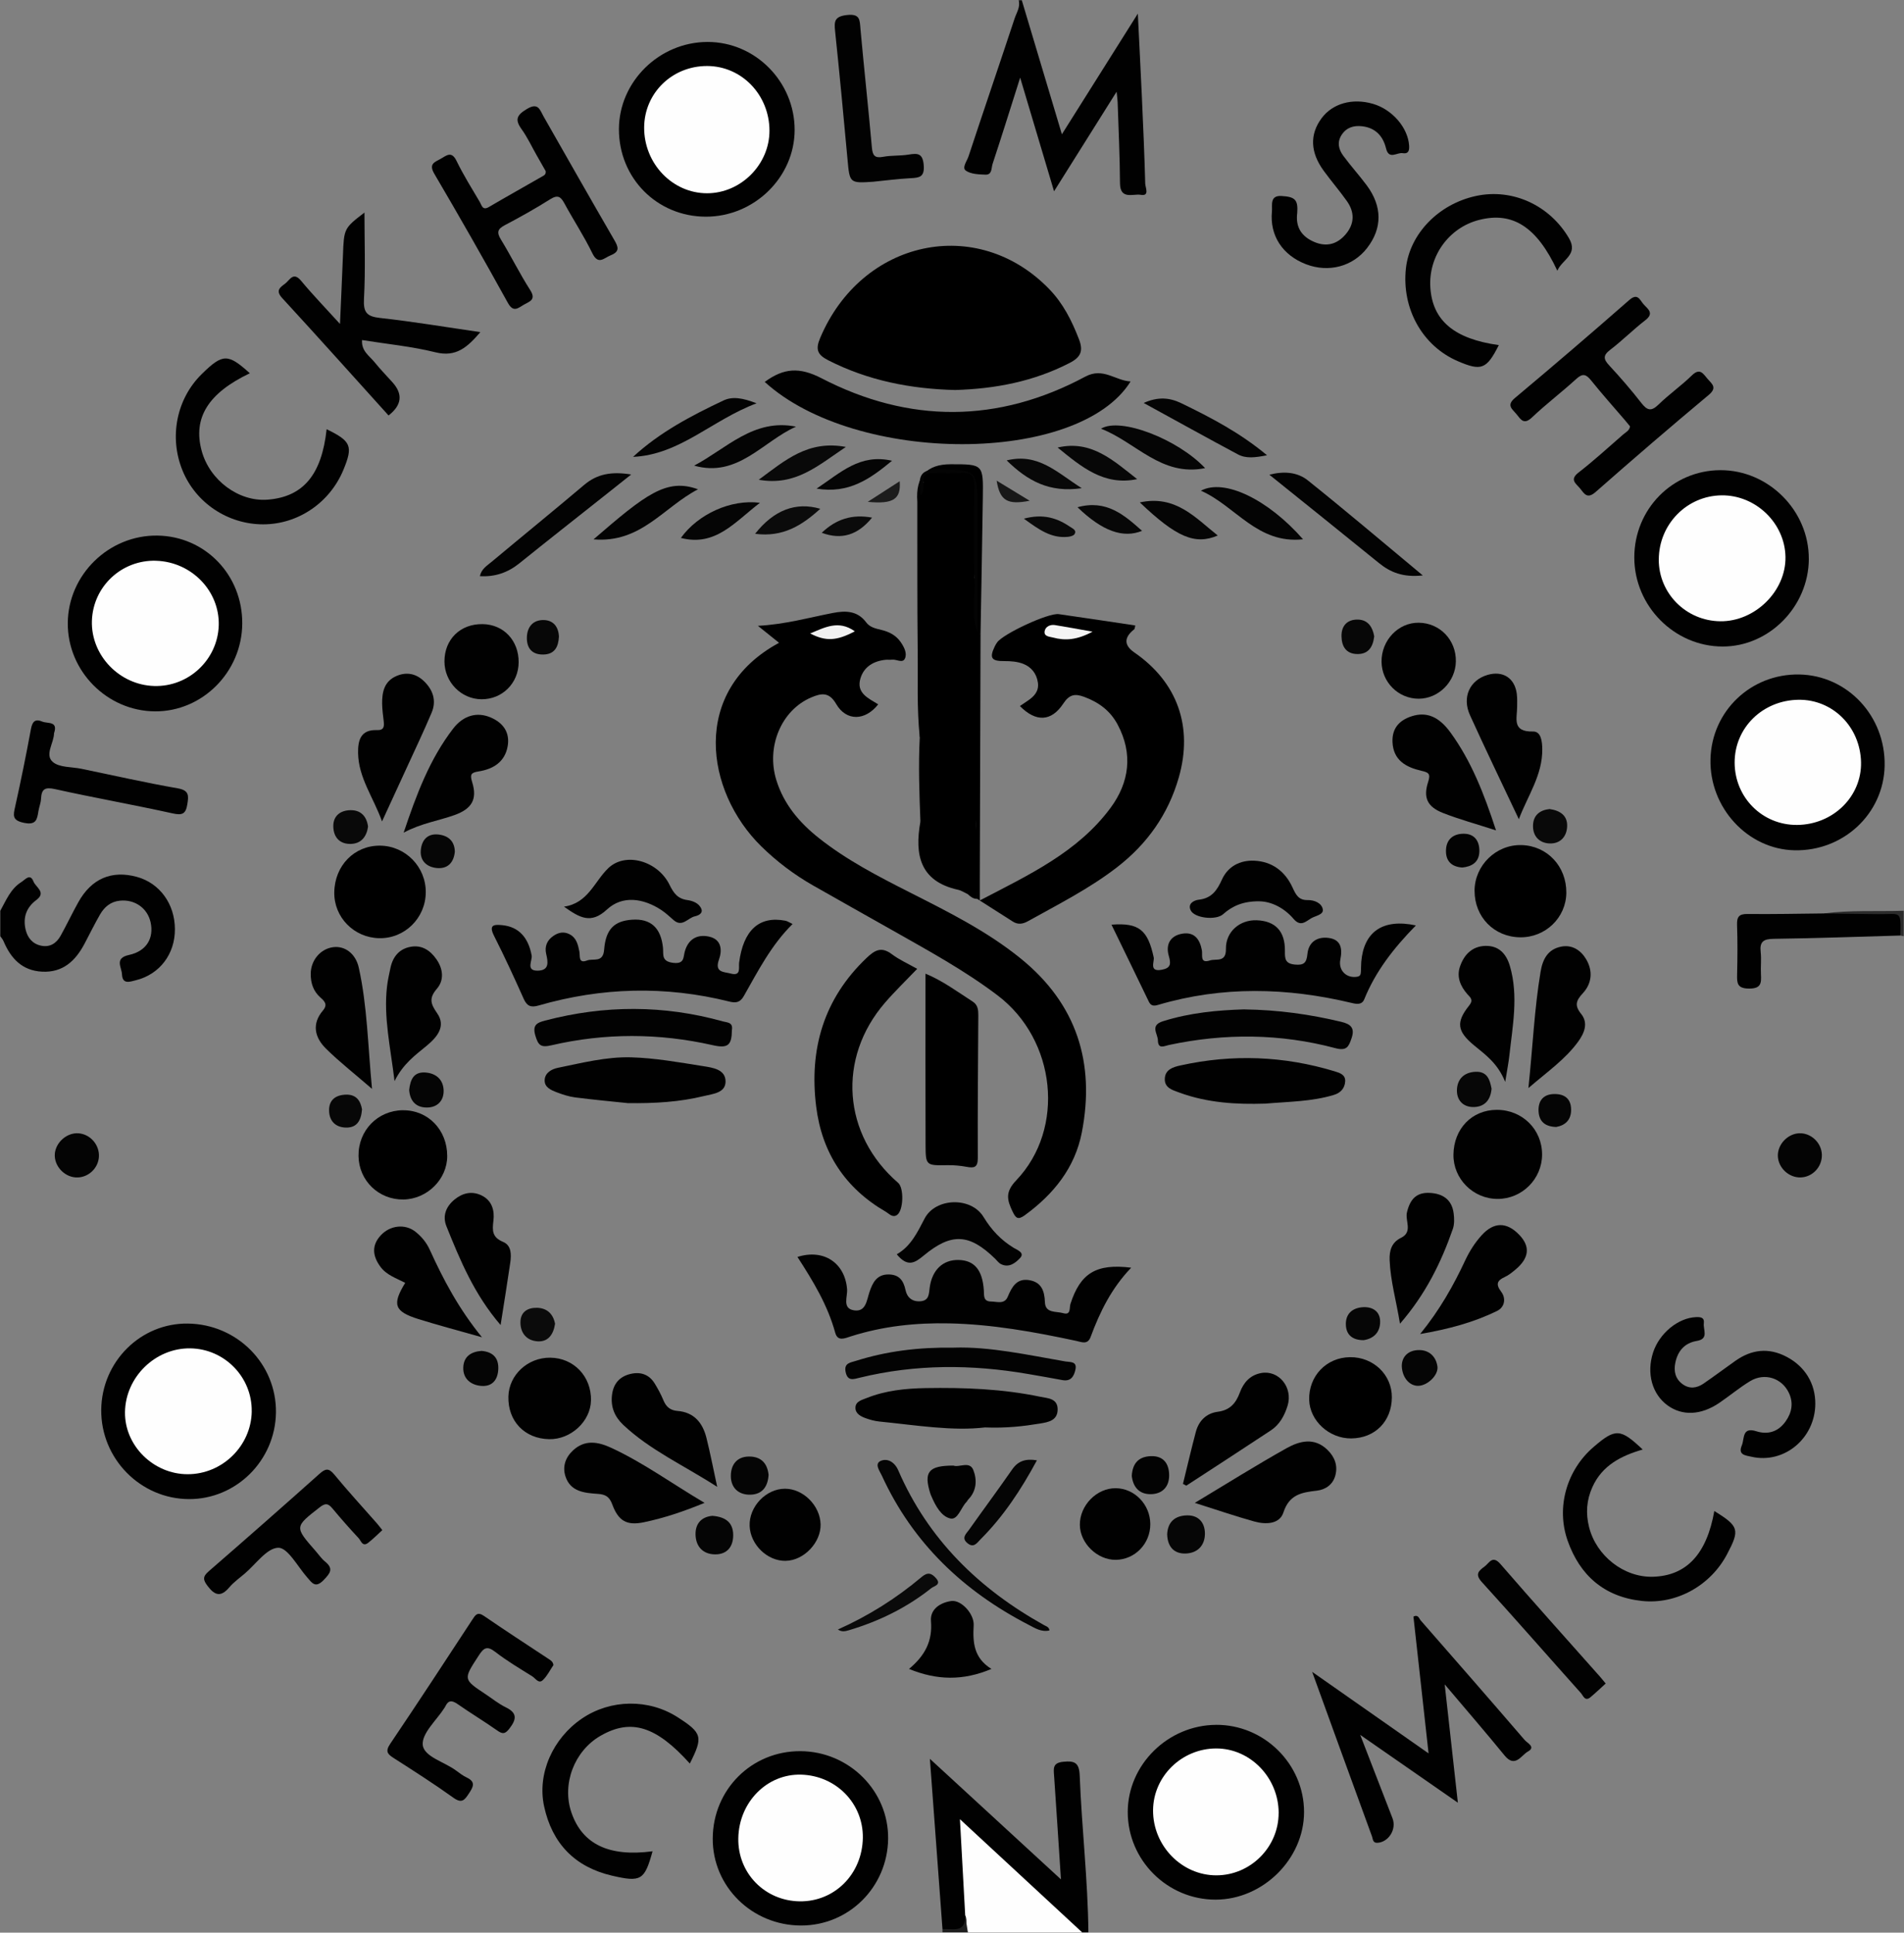 <svg width="600" height="609" viewBox="0 0 600 609" fill="none" xmlns="http://www.w3.org/2000/svg">
<rect x="0" y="0" width="600" height="609" fill="#808080" stroke="none"/>
<g clip-path="url(#clip0_121_389)">
<path d="M322 0.1C326.13 13.9 330.26 27.7 334.63 42.31C342.58 29.68 350.2 17.57 358.56 4.3C359.03 13.96 359.46 22.19 359.83 30.41C360.24 39.56 360.65 48.71 360.89 57.87C360.92 59.08 362.37 61.92 359.46 61.39C357.16 60.97 352.97 63.09 352.94 57.74C352.89 49.25 352.47 40.76 352.2 32.27C352.18 31.51 352.06 30.76 351.87 28.9C345.06 39.75 338.83 49.66 332.16 60.28C328.6 48.33 325.24 37.08 321.48 24.47C318.35 34.33 315.64 43.03 312.78 51.68C312.37 52.91 312.68 55.12 310.56 55.04C308.45 54.96 305.97 54.89 304.37 53.78C303.05 52.86 304.71 50.77 305.2 49.29C309.99 34.78 314.94 20.31 319.74 5.8C320.35 3.97 321.59 2.21 321.02 0.08C321.35 0.08 321.69 0.08 322.02 0.08L322 0.1Z" fill="#010101"/>
<path d="M297 607.901C295.7 590.411 294.41 572.92 293.03 554.23C307.02 567.1 320.17 579.19 334.33 592.22C333.57 580.56 332.89 570.071 332.17 559.581C332.02 557.361 331.64 555.51 335.01 555.17C338.74 554.79 340.09 555.46 340.25 559.62C340.89 576.06 342.82 592.43 342.98 608.91H340.98C333.12 605.19 328 598.15 321.67 592.62C315.7 587.41 309.49 582.38 304.15 576.3C303.8 586.04 305.86 595.471 305.26 605.021C304.08 610.501 300.16 608.101 297 607.901Z" fill="#010101"/>
<path d="M0.1 287C1.93 283.69 3.35 280.06 6.75 277.94C7.94 277.2 9.5 275.06 10.56 277.8C11.25 279.57 14.68 281.2 11.47 283.59C8.32 285.94 7.21 289.04 8.04 292.8C8.62 295.41 10.15 297.37 12.85 297.98C15.66 298.62 17.75 297.29 19.08 294.91C21.02 291.43 22.72 287.82 24.66 284.34C28.8 276.88 35.15 274.15 43.1 276.31C50.31 278.27 55.09 284.82 55.12 292.78C55.15 300.67 50.31 307.04 42.79 308.9C40.95 309.35 38.58 310.32 38.44 307.01C38.35 304.79 35.96 301.93 40.66 300.92C46.21 299.73 48.56 295.58 47.45 290.6C46.45 286.13 42.45 283.35 37.79 283.82C34.85 284.11 32.88 285.81 31.5 288.21C29.77 291.23 28.23 294.37 26.6 297.45C23.76 302.8 19.8 306.52 13.27 306.19C6.98 305.87 3.41 302.03 1.12 296.59C0.88 296.02 0.44 295.53 0.09 295.01C0.09 292.34 0.09 289.68 0.09 287.01L0.1 287Z" fill="#010101"/>
<path d="M304.16 603.56C303.63 593.85 303.09 584.14 302.5 573.26C315.84 585.61 328.42 597.26 340.99 608.9H305C303.87 607.25 305.03 605.25 304.16 603.56Z" fill="#FEFEFE"/>
<path d="M574.68 287.85C583.06 286.74 591.5 287.26 599.91 287V295C599.56 294.93 599.22 294.87 598.87 294.8C597.31 289.98 593.72 289.37 589.18 289.37C584.36 289.37 579.23 290.94 574.69 287.85H574.68Z" fill="#2B2B2B"/>
<path d="M304.16 603.56C304.44 605.34 304.72 607.12 305 608.9H297V607.9C300.14 607.69 304.38 609.31 304.16 603.56Z" fill="#1E1E1E"/>
<path d="M245.51 202.56C243.29 200.78 241.4 199.26 238.84 197.21C247.49 196.75 254.95 194.6 262.55 193.14C266.46 192.39 270.23 192.44 272.93 196.09C274.12 197.7 275.94 198.06 277.72 198.49C280.23 199.09 282.39 200.21 283.88 202.4C284.94 203.97 285.92 205.87 285.16 207.52C284.43 209.11 282.47 207.68 281.07 207.87C280.42 207.96 279.74 207.85 279.08 207.91C275.28 208.3 272.25 210.1 271.15 213.77C269.75 218.42 273.67 220.04 276.74 221.95C272.67 227.16 266.71 227.35 263.51 221.85C261.25 217.96 258.83 218.43 255.67 219.76C246.26 223.73 241.38 235.25 244.64 245.81C246.99 253.43 251.88 259.18 257.99 264.04C266.77 271.02 276.67 276.12 286.6 281.16C298.76 287.33 310.98 293.39 321.66 302.05C339.32 316.36 345.17 334.94 340.91 356.86C338.74 368.01 332.01 376.33 322.94 382.94C320.75 384.53 320.08 383.85 319.07 381.74C317.34 378.12 316.71 375.64 320.23 371.96C335.81 355.63 332.82 327.66 314.4 313.69C303.91 305.73 292.34 299.46 280.92 292.98C272.68 288.31 264.4 283.7 256.18 279C250.23 275.6 244.81 271.51 239.9 266.7C222.27 249.41 217.42 217.73 245.5 202.56H245.51Z" fill="black"/>
<path d="M289.85 232.35C288.88 223.24 289.29 214.08 289.19 204.95C289.02 189.31 289.1 173.67 289.07 158.03C289.71 157.2 289.5 156.13 289.89 155.22C290.43 153.99 289.34 151.49 292.3 152.16C295.1 154.8 294.7 158.31 294.5 161.54C292.82 188.96 293.98 216.4 293.47 243.83C293.33 251.57 296.07 258.88 295.86 266.57C295.81 268.32 296.9 269.7 298.38 270.66C299.9 271.65 301.52 273.24 303.32 272.34C304.97 271.51 304.41 269.38 304.44 267.77C304.82 241.83 302.68 215.92 303.5 189.97C303.6 186.99 302.6 183.43 306.54 181.8C308.65 182.88 307.91 184.88 307.98 186.54C308.13 190.26 307.93 193.99 308.09 197.71C308.24 198.54 308.45 199.34 309 200.02C308.92 225.83 308.84 251.64 308.76 277.45C308.76 279.24 308.76 281.04 308.76 283.75C324.31 275.65 339.64 268.52 349.95 254.59C355.86 246.61 357.14 237.54 352.17 228.28C349.85 223.95 346.26 221.3 341.67 219.6C338.68 218.49 336.96 218.86 335.08 221.7C331.3 227.44 326.43 227.6 321.4 222.49C322.23 221.93 323.03 221.38 323.83 220.84C325.87 219.48 327.45 217.82 327.07 215.12C326.67 212.23 324.96 210.14 322.35 209.15C320.54 208.46 318.44 208.31 316.47 208.32C312.45 208.35 311.72 207.37 313.45 203.74C313.67 203.29 313.92 202.86 314.21 202.45C316.1 199.73 330.38 193.07 333.65 193.53C341.68 194.66 349.69 195.9 357.76 197.1C357.59 197.72 357.61 198.15 357.42 198.3C354.14 200.887 354.16 203.327 357.48 205.62C371.03 214.96 376.04 228.98 371.47 244.98C368.16 256.58 361.52 265.93 352.02 273.28C343.3 280.03 333.47 284.97 323.89 290.31C322.3 291.2 320.76 291.41 319.18 290.41C315.41 288.03 311.66 285.62 307.9 283.22C306.94 274.99 307.83 266.72 307.44 258.47C307.49 265.08 307.43 271.7 307.48 278.31C307.5 280.16 307.24 281.63 305 281.78C303.97 281.3 302.99 280.62 301.9 280.38C289.85 277.71 288.19 269.32 290.03 258.98C290.63 258.08 290.48 257.07 290.49 256.08C290.49 234.5 290.49 212.92 290.49 191.34C290.49 190.8 290.93 190.01 289.82 189.8C290.6 190.28 290.47 191 290.47 191.67C290.47 204.62 290.48 217.57 290.47 230.51C290.47 231.2 290.32 231.81 289.84 232.33L289.85 232.35Z" fill="black"/>
<path d="M300.96 122.9C286.98 122.55 273.57 119.94 260.98 113.52C257.6 111.79 256.92 110.13 258.44 106.54C271.53 75.46 307.95 67.63 330.66 91.12C335.04 95.65 337.75 101.06 340 106.87C341.43 110.56 340.63 112.54 337.07 114.37C325.71 120.23 313.59 122.53 300.96 122.9Z" fill="black"/>
<path d="M249.77 291.16C242.99 297.86 238.87 306.01 234.38 313.9C233.23 315.92 231.86 316.12 229.83 315.61C209.67 310.58 189.6 311.1 169.66 316.87C167.29 317.55 166.06 317.04 165.03 314.74C162.05 308.06 158.99 301.42 155.69 294.9C153.91 291.38 155.69 291.28 158.32 291.54C163.52 292.06 166.51 295.49 167.54 301.1C167.82 302.65 165.57 305.94 169.45 305.87C173.11 305.8 172.74 303.26 172.12 300.62C171.58 298.34 172.31 296.36 174.33 294.96C175.96 293.82 177.65 293.46 179.48 294.4C181.67 295.53 182.13 297.66 182.57 299.81C182.86 301.19 182.15 303.77 185.01 302.66C186.93 301.92 190.05 303.54 190.38 299.25C190.89 292.69 193.68 290.19 199.2 289.81C205.03 289.41 208.28 292.34 208.92 298.63C209.14 300.78 208.34 302.94 212.1 303.4C215.78 303.84 215.26 301.67 215.82 299.75C216.94 295.88 219.77 294.32 223.47 295.15C227.39 296.02 227.62 299.42 226.57 302.36C225.07 306.54 228.17 306.21 230.31 306.79C233.62 307.67 232.72 304.89 232.91 303.39C234.23 293.12 239.23 288.52 247.52 290.14C248.13 290.26 248.69 290.67 249.75 291.16H249.77Z" fill="#010101"/>
<path d="M446.18 291.62C439.11 298.84 433.45 306.15 429.92 314.88C429.19 316.69 427.54 316.42 426.05 316.07C405.6 311.17 385.2 310.66 364.87 316.68C363.59 317.06 362.67 316.99 362.02 315.63C358.15 307.59 354.24 299.58 350.26 291.38C358.97 290.7 361.72 293.09 363.57 301.73C363.83 302.96 361.98 306.36 366.07 305.59C369.05 305.03 369.02 303.68 368.29 301.12C367.28 297.52 368.87 294.76 372.74 294.19C376.47 293.65 378.1 296.07 378.74 299.41C379.03 300.92 378.02 303.73 381.29 302.65C383.21 302.02 386.4 303.43 386.32 299.03C386.23 293.55 390.75 289.8 396.01 289.99C401.88 290.21 404.98 293.41 404.91 299.64C404.88 302.08 404.94 303.65 408.04 303.95C410.91 304.23 411.73 303.39 412 300.62C412.38 296.84 415.09 295.08 418.69 295.56C422.63 296.08 423.06 298.96 422.38 302.34C421.69 305.79 424.29 308.34 427.65 307.79C428.84 307.6 428.8 306.84 428.86 306.05C428.93 305.05 428.89 304.05 428.97 303.06C429.77 293.68 435.7 289.36 446.19 291.62H446.18Z" fill="#010101"/>
<path d="M251.3 396.08C259.63 393.44 266.28 398.01 266.94 406.25C267.13 408.58 265.29 412.33 269.14 412.91C272.91 413.48 273.11 409.73 274 407.12C275 404.16 276.32 401.53 280.1 401.6C283.35 401.66 284.72 403.51 285.35 406.51C285.84 408.86 287.48 410.25 290.05 410.05C292.85 409.83 292.7 407.7 292.98 405.67C293.76 400.08 297.22 396.91 302.13 397.04C307.06 397.17 309.6 400.19 310.03 406.57C310.14 408.23 309.78 410.1 312.31 410.13C314.21 410.15 316.53 411.11 317.57 408.62C318.87 405.51 320.4 402.73 324.36 403.4C328.15 404.04 329.16 406.73 329.28 410.35C329.4 413.92 332.89 413.16 335.06 413.8C337.55 414.53 336.94 412.09 337.32 410.91C340.43 401.24 345.4 398.09 356.47 399.47C350.28 405.91 346.6 413.39 343.69 421.28C342.73 423.87 340.83 422.89 339.13 422.53C325.95 419.71 312.7 417.31 299.17 417.02C288.63 416.79 278.25 417.89 268.16 421.1C266.26 421.7 263.98 422.84 263.2 419.97C260.81 411.23 256.18 403.62 251.29 396.07L251.3 396.08Z" fill="#010101"/>
<path d="M413.5 526.83C426.23 535.74 437.76 543.82 450.18 552.52C448.52 537.53 446.96 523.45 445.41 509.41C446.93 508.65 447.19 510.05 447.72 510.65C458.69 523.18 469.63 535.72 480.49 548.34C481.27 549.25 484.06 550.51 481.48 551.94C479.38 553.1 477.45 557.25 474.12 553.17C468.27 545.99 462.21 538.99 455.26 530.77C456.71 543.83 458 555.44 459.41 568.06C449.07 560.88 439.43 554.19 428.64 546.69C432.42 556.44 435.63 564.71 438.82 572.98C440.15 576.42 437.61 580.47 434.09 580.7C432.57 580.8 432.65 579.5 432.38 578.76C426.22 561.95 420.13 545.11 413.5 526.84V526.83Z" fill="#010101"/>
<path d="M240.99 120.35C246.97 115.96 251.92 115.6 258.87 119.19C286.42 133.45 314.48 133.44 342.01 118.68C347.63 115.67 351.43 119.94 356.28 120.2C339.95 146.5 269.76 146.56 241 120.36L240.99 120.35Z" fill="#010101"/>
<path d="M593.9 241.29C593.62 256.38 580.92 268.28 565.47 267.94C550.7 267.61 538.62 254.48 539.02 239.17C539.41 224.07 551.75 212.3 566.94 212.54C582.15 212.79 594.19 225.62 593.9 241.29Z" fill="#010101"/>
<path d="M570.01 176.14C569.93 191.14 557.53 203.74 542.86 203.73C527.64 203.73 515 190.97 515.01 175.64C515.02 160.42 527.04 148.23 542.09 148.16C557.3 148.09 570.08 160.91 570 176.14H570.01Z" fill="#010101"/>
<path d="M383.21 543.52C398.37 543.44 410.94 555.89 410.94 571C410.94 585.77 398 598.59 383.08 598.61C367.88 598.63 355.4 586.2 355.38 571.04C355.37 556.12 368.02 543.61 383.21 543.53V543.52Z" fill="#010101"/>
<path d="M224.6 579.33C224.68 563.88 236.9 551.73 252.26 551.82C267.61 551.91 280.08 564.4 279.87 579.48C279.66 594.68 267.48 606.78 252.42 606.76C236.96 606.73 224.52 594.47 224.6 579.33Z" fill="#010101"/>
<path d="M31.9 444.25C32.05 429.08 44.32 416.87 59.22 417.08C74.78 417.29 87.17 429.84 86.96 445.15C86.74 460.23 74.44 472.45 59.54 472.39C44.23 472.33 31.76 459.63 31.9 444.25Z" fill="#010101"/>
<path d="M222.43 68.28C207.04 68.26 194.99 56.11 195.04 40.65C195.09 25.71 207.76 13.25 222.95 13.22C238.01 13.19 250.44 25.76 250.41 40.98C250.38 55.87 237.65 68.3 222.44 68.28H222.43Z" fill="#010101"/>
<path d="M76.34 196.52C76.24 211.75 63.77 224.28 48.8 224.16C33.7 224.04 21.26 211.44 21.36 196.34C21.46 181.1 34.32 168.55 49.62 168.77C64.68 168.99 76.44 181.2 76.34 196.51V196.52Z" fill="#010101"/>
<path d="M289.02 305.31C285.5 308.99 282.04 312.32 278.91 315.94C263.73 333.47 265.52 357.63 283.03 372.74C284.91 374.36 284.72 381.49 282.67 382.86C281.25 383.82 280.18 382.45 279.15 381.85C266.33 374.44 258.99 363.24 257.19 348.65C254.96 330.62 259.55 314.77 273.04 301.9C275.73 299.33 277.77 298.22 281.07 300.7C283.43 302.48 286.21 303.7 289.03 305.3L289.02 305.31Z" fill="black"/>
<path d="M513.67 134.35C513.14 133.71 512.62 133.06 512.08 132.43C508.51 128.26 504.84 124.16 501.4 119.88C499.81 117.9 498.73 117.57 496.71 119.42C492.17 123.58 487.23 127.3 482.77 131.54C480.17 134.01 479.22 132.14 477.86 130.48C476.56 128.89 474.6 127.76 477.39 125.42C489.51 115.27 501.53 104.97 513.42 94.55C516.07 92.23 516.72 94.47 517.87 95.81C519.16 97.32 521.46 98.62 518.48 100.91C514.66 103.86 511.24 107.31 507.41 110.24C505.05 112.04 505.31 113.23 507.15 115.2C510.66 118.98 514.04 122.89 517.21 126.96C519.03 129.3 520.3 129.77 522.63 127.5C525.96 124.25 529.82 121.55 533.15 118.3C535.73 115.78 536.73 117.81 538.13 119.42C539.52 121.02 541.22 122.15 538.46 124.45C526.45 134.48 514.58 144.68 502.84 155.02C500.2 157.35 499.28 155.64 497.95 153.96C496.71 152.39 494.45 151.21 497.46 148.89C502.32 145.12 506.87 140.94 511.52 136.9C512.34 136.18 513.5 135.7 513.66 134.35H513.67Z" fill="#010101"/>
<path d="M171.94 53.89C171.08 52.37 170.09 50.65 169.11 48.92C167.55 46.18 166.21 43.28 164.38 40.73C162.2 37.7 162.8 36.3 166.01 34.36C169.65 32.16 170.1 34.61 171.3 36.71C178.7 49.69 186.07 62.69 193.57 75.62C194.86 77.84 195.38 79.27 192.44 80.45C190.26 81.33 188.52 83.64 186.63 79.74C184.03 74.37 180.71 69.36 177.87 64.11C176.7 61.94 175.74 61.29 173.37 62.79C168.75 65.72 163.95 68.39 159.11 70.94C156.82 72.15 156.45 73.18 157.85 75.47C161.06 80.7 163.77 86.25 167.08 91.41C169.08 94.53 166.8 95 165.01 96.06C163.19 97.14 161.75 98.54 160.03 95.42C152.49 81.76 144.76 68.2 136.85 54.74C135.03 51.64 136.95 51.11 138.84 50.06C140.68 49.04 142.27 47.44 143.86 50.69C146.04 55.16 148.68 59.4 151.22 63.69C151.79 64.65 152.03 66.43 154.05 65.24C159.63 61.96 165.29 58.81 170.9 55.58C171.44 55.27 172.12 54.99 171.95 53.88L171.94 53.89Z" fill="#010101"/>
<path d="M151.37 104.66C147.32 109.36 143.81 112.64 137.25 111.02C129.71 109.15 121.9 108.41 114.09 107.16C113.85 110.64 116.4 112.12 118 114.1C119.78 116.3 121.75 118.34 123.65 120.44C127.037 124.18 126.633 127.674 122.44 130.92C111.3 118.59 100.21 106.18 88.94 93.941C86.72 91.531 88.27 90.57 89.85 89.38C91.33 88.26 92.4 85.481 94.9 88.501C98.5 92.841 102.43 96.9 107.14 102.08C107.48 94.21 107.81 87.38 108.07 80.54C108.39 71.99 108.38 71.951 114.85 66.981C114.85 75.751 115.2 84.951 114.7 94.1C114.46 98.46 115.56 99.74 119.82 100.2C130.17 101.34 140.45 103.07 151.38 104.66H151.37Z" fill="#010101"/>
<path d="M291.65 306.82C297.05 309.04 301.69 312.51 306.54 315.63C308.19 316.69 308.3 318.31 308.29 320.02C308.21 334.99 308.06 349.96 308.13 364.93C308.14 367.96 306.93 368.12 304.56 367.68C302.61 367.32 300.6 367.14 298.61 367.17C291.79 367.28 291.69 367.32 291.67 360.62C291.61 342.83 291.65 325.04 291.65 306.82Z" fill="black"/>
<path d="M174.41 524.68C173.35 526.23 172.45 528.12 171.04 529.45C169.73 530.68 168.72 528.85 167.72 528.23C163.77 525.77 159.74 523.38 156.07 520.54C153.42 518.49 152.4 519.31 150.82 521.75C145.98 529.21 145.87 529.14 153.09 533.92C155.17 535.3 157.14 536.91 159.36 537.99C163.08 539.79 162.78 541.78 160.54 544.69C159.17 546.47 158.37 546.5 156.66 545.29C152.58 542.42 148.3 539.84 144.21 536.99C142.48 535.78 141.29 535.67 140.33 537.72C140.26 537.87 140.17 538.01 140.08 538.15C137.59 542.07 132.87 546.2 133.22 549.85C133.58 553.59 140.09 555.2 143.75 557.95C144.81 558.75 145.9 559.56 147.09 560.13C150.04 561.53 149.08 563.15 147.75 565.18C146.42 567.21 145.54 568.41 142.89 566.51C136.82 562.15 130.5 558.12 124.2 554.08C122.25 552.83 121.27 552.02 122.94 549.54C131.69 536.59 140.24 523.5 148.81 510.43C149.8 508.92 150.44 507.78 152.53 509.22C159.24 513.83 166.08 518.27 172.88 522.76C173.58 523.22 174.27 523.63 174.4 524.7L174.41 524.68Z" fill="#010101"/>
<path d="M572.05 442.4C571.98 453.28 562.21 461.39 551.96 459.05C550.08 458.62 547.59 458.52 548.9 455.45C549.77 453.4 548.89 449.56 553.45 451.01C557.14 452.19 560.39 451.15 562.69 447.91C564.64 445.15 565.23 442.13 563.74 438.95C561.54 434.25 556.09 432.46 551.53 435.21C548.12 437.27 545.05 439.87 541.75 442.1C535.99 446 530.1 446.22 525.48 442.85C520.61 439.3 518.81 432.73 520.93 426.2C522.89 420.15 528.78 415.32 534.38 415.05C535.92 414.98 537.16 415.12 536.92 417.02C536.67 419.01 538.58 421.9 534.75 422.54C530.8 423.2 528.67 425.76 527.92 429.52C527.4 432.13 527.95 434.53 530.25 436.19C532.43 437.76 534.71 437.43 536.77 436.03C540.2 433.69 543.51 431.18 546.91 428.79C551.97 425.23 557.32 424.6 562.89 427.49C568.81 430.56 572.09 435.98 572.05 442.4Z" fill="#010101"/>
<path d="M408.78 67.2C408.24 71.61 410.18 74.56 414.17 76.25C418.03 77.89 421.37 76.96 424.03 73.86C426.89 70.52 426.93 66.87 424.42 63.34C422.11 60.09 419.5 57.06 417.15 53.84C412.89 48.01 412.69 42.37 416.45 37.28C419.9 32.6 426.17 30.83 432.65 32.72C438.79 34.51 443.68 40.27 444.05 45.87C444.16 47.58 443.76 48.55 442.01 48.26C440.23 47.96 437.67 50.48 436.77 46.74C435.82 42.85 433.42 40.28 429.27 39.79C426.63 39.48 424.32 40.13 422.77 42.52C421.28 44.82 421.84 47.08 423.27 49.04C425.62 52.25 428.32 55.21 430.7 58.41C435.63 65.06 435.62 71.92 430.82 78.14C426.31 83.99 418.69 86.01 411.54 83.26C404.17 80.42 400.08 74.26 400.82 66.61C401 64.74 400.06 61.57 403.76 61.76C408.23 61.99 409.08 63.02 408.79 67.2H408.78Z" fill="#010101"/>
<path d="M78.73 117.62C65.6 123.88 60.74 131.7 63.55 142.06C66.07 151.36 75.25 158.16 84.33 157.45C95.54 156.58 101.37 149.63 102.93 135.25C110.68 139.03 111.31 140.57 108.21 148.07C103.92 158.43 93.92 165.22 82.94 165.23C71.81 165.23 61.7 158.49 57.52 148.28C53.21 137.74 55.62 125.67 63.6 117.85C70.19 111.39 71.81 111.36 78.73 117.62Z" fill="#010101"/>
<path d="M205.64 583.37C203.11 592.47 202.07 593.2 192.81 591.04C181.13 588.31 173.98 580.88 171.46 569.21C169.23 558.91 174.2 547.76 183.42 541.52C192.43 535.42 204.44 535.27 213.56 541.14C221.3 546.12 221.62 547.33 217.38 555.72C206.76 543.9 198.84 541.45 189.24 546.98C180.97 551.74 177 562.18 180.06 571.13C183.48 581.16 191.91 585.19 205.64 583.37Z" fill="#010101"/>
<path d="M490.76 85.32C484.29 71.44 476.64 66.59 466.04 69.32C456.55 71.77 450.11 80.72 450.74 90.58C451.4 101.02 458.26 106.8 472.32 108.75C468.45 116.38 466.83 117.01 459.39 113.81C448.24 109.02 441.66 97.24 443.04 84.57C444.23 73.69 453.33 64.29 465.13 61.75C476.68 59.27 488.34 64.71 494.41 75.04C497.5 80.3 492.23 81.75 490.76 85.31V85.32Z" fill="#010101"/>
<path d="M540.22 476.13C548.02 480.99 548.33 482.02 544.22 489.8C539.03 499.65 528.25 505.67 517.36 504.48C505.56 503.19 497.85 496.45 494 485.48C490.3 474.93 493.74 463.23 502.14 456C509.06 450.04 510.62 450.09 517.65 456.77C510.8 458.75 504.88 461.81 501.82 468.57C499.96 472.68 499.66 476.85 500.76 481.23C503.04 490.29 511.75 497.12 520.87 496.86C531.46 496.56 537.83 489.74 540.23 476.13H540.22Z" fill="#010101"/>
<path d="M120.48 482.17C118.9 483.6 117.54 485 116 486.18C114.23 487.54 113.76 485.5 113.01 484.7C110.18 481.66 107.43 478.54 104.77 475.35C103.48 473.8 102.6 473.53 100.79 474.94C92.81 481.17 92.75 481.09 99.44 488.73C100.43 489.85 101.28 491.14 102.43 492.07C105.18 494.31 104.09 495.72 102.02 497.87C99.36 500.64 98.31 498.78 96.73 496.98C93.78 493.61 90.66 487.67 87.7 487.72C84.1 487.79 80.6 492.93 77.07 495.91C75.42 497.3 73.63 498.59 72.24 500.22C69.67 503.22 67.81 502.91 65.46 499.82C63.9 497.78 63.86 496.79 65.82 495.1C77.5 484.97 89.1 474.76 100.63 464.47C102.5 462.8 103.54 462.47 105.32 464.63C109.65 469.89 114.27 474.9 118.76 480.02C119.29 480.63 119.77 481.28 120.47 482.16L120.48 482.17Z" fill="#010101"/>
<path d="M134.17 281.23C134.09 289.35 127.49 295.82 119.46 295.64C111.5 295.46 105.22 289.03 105.34 281.17C105.47 272.74 111.68 266.41 119.76 266.48C127.78 266.55 134.25 273.17 134.17 281.23Z" fill="black"/>
<path d="M464.67 280.69C464.7 272.69 471.46 266.1 479.44 266.3C487.56 266.5 493.66 272.99 493.59 281.33C493.52 289.16 487.03 295.44 479.07 295.36C470.84 295.28 464.65 288.97 464.68 280.69H464.67Z" fill="black"/>
<path d="M310.44 449.8C300.15 451.03 288.66 449.1 277.14 447.95C275.68 447.8 274.21 447.41 272.83 446.91C271.24 446.34 269.53 445.46 269.57 443.57C269.61 441.6 271.56 441.17 273.09 440.55C279.05 438.16 285.36 437.52 291.66 437.41C303.8 437.2 315.92 437.65 327.86 440.15C330.15 440.63 333.28 440.61 333.29 444.11C333.29 447.69 330.27 448.16 327.68 448.59C322.43 449.45 317.14 450.06 310.44 449.81V449.8Z" fill="#010101"/>
<path d="M398.6 347.77C389.8 348.06 380.56 347.57 371.67 344.3C369.49 343.5 366.92 342.83 367.06 339.88C367.19 337 369.73 336.23 371.98 335.74C388.36 332.11 404.59 332.73 420.65 337.61C422.26 338.1 424.04 338.69 423.9 340.78C423.76 342.93 422.5 344.37 420.32 345.03C413.41 347.13 406.24 347.13 398.6 347.78V347.77Z" fill="#010101"/>
<path d="M197.72 347.6C192.78 347.08 186.99 346.55 181.23 345.81C179.29 345.56 177.36 344.93 175.52 344.23C173.68 343.53 171.5 342.65 171.64 340.28C171.77 338.01 173.86 336.89 175.79 336.49C183.42 334.93 191.1 332.97 198.87 333.18C206.46 333.39 214.05 334.77 221.58 335.96C224.55 336.43 228.68 336.95 228.64 340.84C228.6 344.42 224.66 344.69 221.79 345.39C214.16 347.25 206.39 347.73 197.72 347.61V347.6Z" fill="#010101"/>
<path d="M471.67 349.73C479.71 349.71 485.98 355.91 485.95 363.85C485.92 371.53 479.63 377.8 471.95 377.8C464.23 377.8 457.92 371.47 458.02 363.83C458.13 355.66 463.85 349.75 471.66 349.73H471.67Z" fill="#010101"/>
<path d="M126.98 349.86C134.9 349.79 140.94 356.05 140.93 364.3C140.93 371.6 134.62 377.85 127.16 377.98C119.37 378.11 113.09 372.05 112.98 364.29C112.86 356.25 119 349.92 126.98 349.85V349.86Z" fill="black"/>
<path d="M17.03 231.01C17.03 234.09 14.02 237.79 16.61 240.08C18.67 241.9 22.58 241.62 25.67 242.26C35.77 244.35 45.83 246.64 55.98 248.41C59.63 249.05 59.47 250.7 59.03 253.45C58.55 256.43 57.51 257 54.44 256.32C42.11 253.59 29.65 251.4 17.32 248.66C14.11 247.95 13.08 248.68 12.93 251.72C12.86 253.03 12.32 254.31 12.11 255.62C11.69 258.23 11.41 260.08 7.56 259.29C3.76 258.51 4.16 256.94 4.78 254.17C6.59 246.06 8.24 237.91 9.75 229.73C10.19 227.35 11.1 226.43 13.34 227.39C14.99 228.09 18.34 227.13 17.05 230.99L17.03 231.01Z" fill="#010101"/>
<path d="M471.43 261.67C465.04 259.6 459.78 258.17 454.74 256.19C449.78 254.24 448.42 251.38 450.06 246.34C450.92 243.7 450.06 243.39 447.87 242.88C443.07 241.77 439.05 239.57 438.81 233.83C438.63 229.58 440.88 227 444.81 225.72C449.51 224.18 453.45 225.8 457.1 230.84C463.61 239.81 467.61 249.94 471.44 261.68L471.43 261.67Z" fill="#010101"/>
<path d="M376.5 473.59C386.67 467.49 395.91 461.68 405.42 456.36C409.52 454.07 414.17 452.84 418.31 456.87C420.63 459.13 421.65 461.87 420.78 465.01C419.99 467.88 417.65 469.43 414.92 469.74C410.19 470.28 406.27 470.94 404.44 476.6C403.22 480.35 398.82 480.43 395.31 479.46C389.29 477.79 383.37 475.75 376.51 473.58L376.5 473.59Z" fill="#010101"/>
<path d="M222.03 473.57C215.36 476.33 209.24 478.36 202.93 479.68C197.55 480.81 194.88 479.33 192.94 474.06C192.04 471.62 190.79 470.9 188.33 470.74C184.2 470.46 179.74 470.08 178.18 465.2C177.21 462.15 178.16 459.3 180.56 457.06C184.35 453.53 188.52 454.34 192.61 456.23C202.71 460.9 211.69 467.47 222.03 473.58V473.57Z" fill="#010101"/>
<path d="M120.4 258.87C117.65 251.22 112.97 245.11 112.84 237.3C112.77 233.21 113.7 229.88 118.77 230.07C121.04 230.16 121.11 228.9 120.91 227.21C120.69 225.4 120.45 223.58 120.42 221.75C120.38 218.1 121.07 214.72 124.87 213.05C128.09 211.63 131.11 212.25 133.6 214.65C136.48 217.41 137.61 220.85 136 224.62C133.48 230.57 130.7 236.41 128.01 242.28C125.6 247.54 123.17 252.8 120.38 258.86L120.4 258.87Z" fill="#010101"/>
<path d="M127.2 262.39C131.26 250.26 135.43 239.18 142.78 229.62C146.01 225.42 150.34 224.23 154.68 226.11C158.63 227.82 160.75 230.87 159.97 235.2C159.09 240.11 155.42 242.36 150.86 243.08C148.39 243.47 148.04 244.03 148.81 246.52C150.45 251.86 148.71 254.87 143.23 256.84C138.16 258.66 132.75 259.41 127.21 262.38L127.2 262.39Z" fill="#010101"/>
<path d="M478.62 258.13C473.35 246.96 468.16 236.23 463.24 225.39C460.65 219.7 463.15 214.34 468.74 212.68C473.6 211.24 477.38 213.67 477.99 218.71C478.15 220.02 478.09 221.36 478.09 222.69C478.09 226.31 476.36 230.67 483.06 230.51C485.67 230.44 485.98 233.65 486.01 236.08C486.1 244.24 481.44 250.71 478.63 258.13H478.62Z" fill="#010101"/>
<path d="M117.22 343.11C111.56 338.21 106.88 334.56 102.69 330.41C99.18 326.93 98.17 322.66 101.75 318.45C103.36 316.55 102.28 315.49 100.99 314.35C98.71 312.33 97.88 309.75 97.92 306.79C97.97 302.57 100.99 299 104.98 298.47C108.72 297.98 112.09 300.54 113.06 304.92C115.74 316.96 115.91 329.28 117.23 343.12L117.22 343.11Z" fill="#010101"/>
<path d="M226.02 468.54C215.51 461.75 204.91 457.02 196.4 449C193.7 446.45 192.41 443.39 192.85 439.62C193.27 436.07 195.19 433.81 198.6 432.97C201.8 432.18 204.55 433.07 206.33 435.99C207.36 437.68 208.32 439.44 209.07 441.27C209.92 443.34 211.24 444.43 213.5 444.61C218.74 445.03 221.44 448.38 222.62 453.1C223.81 457.85 224.74 462.67 226.01 468.54H226.02Z" fill="#010101"/>
<path d="M372.78 467.6C374.12 462.14 375.39 456.67 376.83 451.24C377.76 447.71 380.15 445.34 383.76 444.87C387.61 444.37 389.48 442.16 390.72 438.78C391.86 435.68 393.93 433.32 397.4 432.67C402.96 431.63 407.54 437.2 405.74 443C404.8 446.04 403.26 448.9 400.51 450.72C391.65 456.59 382.73 462.36 373.83 468.16C373.48 467.97 373.12 467.78 372.77 467.59L372.78 467.6Z" fill="#010101"/>
<path d="M481.64 342.86C483.03 329.67 483.52 317.87 485.48 306.2C486.15 302.19 487.79 299.16 491.91 298.31C495.42 297.59 498.18 299.45 499.86 302.31C501.99 305.94 501.67 309.85 498.83 312.94C496.72 315.23 496.05 316.76 498.26 319.5C500.54 322.33 499.34 325.45 497.34 328.21C493.3 333.78 487.73 337.63 481.65 342.86H481.64Z" fill="#010101"/>
<path d="M275.45 57.25C267.67 57.79 267.76 57.78 267.06 50.07C265.84 36.64 264.56 23.22 263.16 9.8C262.84 6.75 262.95 5.19 266.84 4.74C271.09 4.25 270.91 6.28 271.16 9.16C272.28 21.59 273.65 34.01 274.75 46.44C274.98 49.02 275.65 49.92 278.34 49.41C280.94 48.92 283.67 49.15 286.29 48.72C289.14 48.25 290.78 48.23 291.09 52.05C291.4 55.88 289.64 56.01 286.87 56.16C283.05 56.36 279.25 56.86 275.44 57.24L275.45 57.25Z" fill="#020202"/>
<path d="M186.23 441.34C186.1 447.91 179.86 453.66 173.02 453.51C165.29 453.34 160 447.79 160.21 440.05C160.39 433.26 166.28 427.78 173.35 427.83C180.8 427.88 186.39 433.74 186.24 441.34H186.23Z" fill="#010101"/>
<path d="M425.83 453.27C418.9 453.35 412.76 447.75 412.56 441.16C412.34 433.64 417.97 427.74 425.44 427.67C432.8 427.6 438.66 433.23 438.61 440.33C438.56 447.89 433.32 453.19 425.83 453.27Z" fill="black"/>
<path d="M392.06 318.08C402.79 318.22 412.81 319.63 422.72 322.01C425.75 322.74 427 323.99 425.9 327.2C425 329.82 424.39 331.25 420.79 330.29C403.45 325.67 385.93 325.55 368.38 329.29C366.8 329.63 364.95 330.73 364.88 327.8C364.83 325.69 362.29 323.13 366.5 321.8C375.02 319.11 383.75 318.33 392.05 318.07L392.06 318.08Z" fill="#020202"/>
<path d="M230.64 324.59C230.6 329.43 229.36 330.43 224.58 329.35C207.63 325.52 190.64 325.47 173.72 329.4C170.4 330.17 169.61 329.37 168.71 326.35C167.71 323 169.19 322.27 171.77 321.6C190.49 316.68 209.18 316.65 227.84 321.87C229.15 322.24 231.06 322.08 230.64 324.6V324.59Z" fill="#020202"/>
<path d="M151.9 421.4C144.27 419.23 138.01 417.59 131.85 415.66C124.24 413.28 123.5 411.08 127.69 404.25C124.92 402.79 121.83 401.84 119.86 399.15C117.39 395.77 117.04 392.43 120.03 389.23C122.98 386.08 127.65 385.61 130.84 388.08C132.83 389.63 134.41 391.56 135.46 393.88C139.73 403.27 144.52 412.35 151.89 421.41L151.9 421.4Z" fill="#010101"/>
<path d="M124.33 340.66C123.03 329.9 120.84 320.51 121.96 310.86C122.19 308.89 122.63 306.95 123.04 305.01C123.8 301.44 125.84 298.95 129.52 298.33C133.02 297.74 135.61 299.53 137.53 302.28C139.63 305.3 140.02 308.83 137.69 311.55C135.14 314.52 135.65 316.28 137.75 319.28C140.65 323.43 137.69 326.84 134.51 329.49C130.94 332.46 127.11 335.11 124.33 340.67V340.66Z" fill="#010101"/>
<path d="M474.34 340.94C471.92 334.97 468.05 332.34 464.47 329.37C459.2 325 458.76 322.12 462.94 316.9C464.43 315.04 463.36 314.36 462.41 313.29C460.2 310.76 458.96 307.84 460.08 304.57C461.34 300.89 463.85 298.21 468.02 298.07C472.33 297.93 474.7 300.59 475.82 304.45C478.55 313.85 476.66 323.25 475.64 332.63C475.39 334.88 474.94 337.11 474.33 340.93L474.34 340.94Z" fill="#010101"/>
<path d="M447.52 420.38C453.77 412.69 458.03 405.07 461.74 397.14C463.09 394.26 464.77 391.62 466.89 389.27C470.74 385.01 474.82 384.99 478.79 389.15C482.31 392.84 481.9 396.48 477.48 400.14C476.46 400.98 475.4 401.85 474.22 402.39C471.76 403.51 471.28 404.69 473.06 407.04C474.7 409.22 474.1 411.95 471.8 413.08C464.43 416.7 456.56 418.81 447.52 420.37V420.38Z" fill="#010101"/>
<path d="M574.68 287.85C580.44 287.92 586.2 288.02 591.95 288.06C599.17 288.12 598.99 286.72 598.86 294.8C585.55 295.18 572.23 295.67 558.92 295.84C555.66 295.88 554.47 296.77 554.84 300.04C555.1 302.34 554.79 304.7 554.92 307.03C555.07 309.78 554.98 311.54 551.16 311.52C547.32 311.5 547.35 309.69 547.41 306.95C547.53 301.79 547.57 296.62 547.39 291.46C547.3 288.89 548.02 287.98 550.71 288.01C558.7 288.1 566.69 287.92 574.68 287.84V287.85Z" fill="#010101"/>
<path d="M441.17 417.11C439.99 409.86 438.17 403.62 437.91 397.11C437.79 394.1 438.5 391.52 441.51 390.05C445.29 388.19 442.73 384.69 443.37 382.02C444.33 377.99 446.27 375.71 450.49 375.9C454.6 376.09 457.52 377.97 458.08 382.32C458.29 383.93 458.35 385.75 457.83 387.25C454.15 397.82 449.29 407.76 441.17 417.13V417.11Z" fill="#010101"/>
<path d="M157.76 417.55C149.45 407.9 145.01 397.17 140.68 386.41C139.35 383.1 140.6 380.13 143.28 377.96C145.75 375.96 148.61 375.22 151.67 376.66C155.1 378.27 155.88 381.53 155.49 384.67C155.1 387.83 155.09 389.9 158.55 391.35C161.21 392.46 161.16 395.4 160.79 397.95C159.88 404.19 158.87 410.42 157.75 417.55H157.76Z" fill="#010101"/>
<path d="M447.07 220.18C440.65 220.18 435.42 214.97 435.36 208.51C435.3 201.76 440.64 196.16 447.07 196.23C453.75 196.3 458.9 201.67 458.78 208.44C458.67 214.82 453.33 220.17 447.07 220.18Z" fill="#010101"/>
<path d="M163.44 208.68C163.41 215.29 158.27 220.4 151.71 220.35C145.33 220.3 140.08 214.93 140.06 208.46C140.04 201.47 145.06 196.55 152.1 196.67C158.71 196.78 163.47 201.82 163.44 208.68Z" fill="#010101"/>
<path d="M300.55 424.66C311.91 424.3 323.8 426.95 335.75 429.02C337.22 429.27 339.51 428.9 338.89 431.63C338.42 433.72 337.45 435.39 334.79 434.89C331.2 434.22 327.59 433.59 323.99 432.97C306.25 429.91 288.57 429.84 270.99 434.12C268.98 434.61 267.09 435.37 266.47 432.29C265.92 429.52 267.97 429.38 269.65 428.85C279.41 425.76 289.44 424.51 300.54 424.67L300.55 424.66Z" fill="#030303"/>
<path d="M505.99 530.51C504.37 531.98 502.83 533.46 501.2 534.82C499.45 536.29 498.89 534.3 498.18 533.51C487.76 521.86 477.48 510.09 466.96 498.53C464.68 496.03 466.02 494.97 467.83 493.63C469.34 492.51 470.3 489.94 472.84 492.87C483.18 504.81 493.74 516.55 504.22 528.37C504.77 528.99 505.28 529.65 505.99 530.5V530.51Z" fill="#020202"/>
<path d="M177.73 285.7C185.33 284.62 187.27 277.8 191.69 273.57C197.14 268.35 207.3 271.3 210.98 278.8C212.25 281.39 213.51 283.2 216.57 283.62C218.3 283.86 220.3 284.59 221.02 286.43C221.58 287.87 219.99 288.52 219 288.74C216.78 289.22 215 292.33 212.27 289.94C211.02 288.85 209.8 287.69 208.43 286.78C202.75 283.03 196.15 282.07 191.28 286.59C186.2 291.31 182.67 289.2 177.73 285.7Z" fill="#010101"/>
<path d="M396.92 284.01C391.79 283.96 388.38 285.44 385.41 288.1C383.2 290.07 376.41 289.36 375.21 286.85C374.15 284.64 376.44 283.66 377.73 283.52C381.82 283.07 383.52 280.59 385.07 277.16C386.94 273.02 390.77 271.02 395.24 271.22C400.86 271.47 404.95 274.56 407.28 279.6C408.33 281.86 409.14 283.69 412.1 283.63C414.16 283.59 416.52 284.56 416.85 286.56C417.13 288.27 414.53 288.56 413.17 289.38C411.45 290.41 409.84 292.14 407.65 289.57C404.63 286.03 400.6 284.09 396.93 284.02L396.92 284.01Z" fill="#010101"/>
<path d="M247.63 491.85C241.84 491.97 236.46 486.78 236.23 480.86C236 474.78 241.37 469.12 247.38 469.12C253.14 469.12 258.46 474.46 258.59 480.36C258.72 486.08 253.33 491.73 247.64 491.84L247.63 491.85Z" fill="#010101"/>
<path d="M362.49 480.25C362.52 486.43 357.66 491.46 351.61 491.53C345.77 491.59 340.34 486.3 340.29 480.51C340.24 474.38 345.6 468.9 351.6 468.96C357.55 469.01 362.46 474.11 362.49 480.26V480.25Z" fill="#010101"/>
<path d="M312.43 525.909C303.45 529.679 295.26 529.509 286.45 525.909C291.49 521.719 293.9 517.12 293.37 510.84C293.05 507.06 296.36 504.99 299.75 504.51C302.92 504.06 307.03 508.6 306.83 512.15C306.54 517.46 306.78 522.419 312.44 525.919L312.43 525.909Z" fill="#010101"/>
<path d="M282.6 395.25C287.03 392.71 289.08 388.37 291.37 383.98C294.81 377.39 306.02 377.05 309.93 383.48C312.45 387.62 315.45 390.79 319.5 393.25C320.49 393.85 322.99 394.74 321.51 396.36C320.12 397.87 318.01 399.66 315.41 398.33C314.7 397.97 314.19 397.22 313.59 396.64C305.48 388.74 299.83 388.38 291.06 395.67C288.29 397.97 286 399.41 282.59 395.25H282.6Z" fill="#020202"/>
<path d="M198.91 149.52C195.55 152.18 192.9 154.29 190.24 156.4C181.39 163.42 172.5 170.39 163.71 177.48C160.06 180.42 156.04 181.84 151.22 181.56C151.71 179.26 153.52 178.22 154.97 177C164.66 168.9 174.46 160.94 184.1 152.79C188.21 149.32 192.73 148.52 198.9 149.52H198.91Z" fill="#030303"/>
<path d="M330.71 513.78C328.2 514.39 326.15 513.04 324.17 512.02C303.62 501.41 287.64 486.25 277.9 465.01C277.25 463.58 275.41 461.24 277.59 460.33C279.67 459.46 281.91 460.68 283.07 463.34C292.51 485.12 308.56 500.72 329.04 512.12C329.69 512.48 330.61 512.69 330.71 513.79V513.78Z" fill="#050505"/>
<path d="M448.36 181.33C442.06 182 438.13 180.34 434.5 177.39C423.16 168.17 411.74 159.03 400.01 149.59C404.45 148.44 408.78 148.7 412.11 151.36C424.01 160.87 435.62 170.74 448.36 181.33Z" fill="#030303"/>
<path d="M399.28 143.46C395.55 144.2 392.67 144.56 390.1 143.19C380.34 137.97 370.67 132.6 360.4 126.98C364.96 124.95 368.57 125.27 372.32 127.09C381.57 131.58 390.66 136.29 399.27 143.46H399.28Z" fill="#040404"/>
<path d="M199.49 143.97C207.93 136.17 217.86 130.99 227.98 126.2C230.79 124.87 234 125.36 238.41 127.09C224.37 132.35 214.29 143.28 199.5 143.97H199.49Z" fill="#030303"/>
<path d="M187.04 169.96C203.41 155.83 210.04 150.55 219.96 154.19C209.05 159.85 202 171.22 187.04 169.96Z" fill="#030303"/>
<path d="M410.62 169.94C396.19 171.5 389.39 159.45 378.44 154.63C385.81 150.66 399.63 157.4 410.62 169.94Z" fill="#040404"/>
<path d="M300.44 461.83C302.28 462.52 305.55 460.28 306.72 463.23C307.93 466.3 307.79 469.77 305.14 472.5C304.91 472.73 304.79 473.07 304.56 473.3C302.79 475.09 301.86 479.06 299.44 478.49C296.59 477.82 294.8 474.5 293.53 471.54C293.4 471.24 293.26 470.94 293.16 470.62C291.03 463.82 292.59 461.83 300.45 461.83H300.44Z" fill="#020202"/>
<path d="M379.76 147.52C365.95 150.29 358 139.36 346.95 135.09C353.1 131.34 371.24 138.44 379.76 147.52Z" fill="#050505"/>
<path d="M218.74 146.73C228.95 141.35 237.53 131.75 250.85 134.45C240.36 139.09 232.52 150.62 218.74 146.73Z" fill="#040404"/>
<path d="M326.76 460.17C321.74 469.48 316.19 477.87 308.98 485.08C307.88 486.18 306.87 487.92 304.88 486.29C302.84 484.62 304.48 483.31 305.36 482.07C309.86 475.71 314.51 469.46 318.95 463.06C320.82 460.37 323.18 459.58 326.77 460.17H326.76Z" fill="#050505"/>
<path d="M17.27 363.62C17.56 359.95 21.11 356.85 24.74 357.12C28.48 357.4 31.41 360.8 31.17 364.56C30.92 368.34 27.56 371.29 23.81 371.02C20.09 370.76 16.99 367.25 17.28 363.62H17.27Z" fill="#040404"/>
<path d="M574.12 363.86C574.22 367.67 571.21 370.91 567.45 371.03C563.73 371.15 560.38 368.02 560.25 364.31C560.12 360.66 563.33 357.24 567.01 357.11C570.72 356.98 574.01 360.11 574.12 363.86Z" fill="#040404"/>
<path d="M333.29 141.03C343.94 138.53 350.96 145.22 358.35 150.98C347.81 153.21 340.61 146.96 333.29 141.03Z" fill="#070707"/>
<path d="M359.19 158.32C370.44 155.89 376.6 163.07 383.75 168.75C376.58 171.8 370.71 169.3 359.19 158.32Z" fill="#050505"/>
<path d="M239.48 158.44C231.6 164.44 225.51 172.34 214.56 169.51C219.95 162.04 230.26 157.24 239.48 158.44Z" fill="#050505"/>
<path d="M266.56 140.84C257.82 146.66 250.72 153.25 239.1 151.18C247.47 145 254.66 138.61 266.56 140.84Z" fill="#090909"/>
<path d="M290.01 156.04C289.99 156.84 289.84 157.58 289.07 158.03C288.483 150.203 291.993 146.29 299.6 146.29C309.83 146.29 309.87 146.29 309.72 156.71C309.51 171.15 309.24 185.59 308.99 200.02C308.66 199.69 308.33 199.35 308 199.02C307.6 198.45 307.51 197.81 307.52 197.14C307.7 183.4 306.03 169.71 306.55 155.96C306.77 150.03 306.01 149.5 300 149.45C299.34 149.45 298.67 149.45 298.01 149.45C291.39 149.48 291.12 149.7 290 156.04H290.01Z" fill="black"/>
<path d="M264.03 513.49C273.68 509.19 282.44 503.66 290.41 496.95C292.35 495.31 293.54 495.72 294.93 497.28C296.81 499.39 294.33 499.78 293.47 500.46C285.73 506.62 276.99 510.89 267.53 513.71C266.44 514.03 265.32 514.36 264.03 513.48V513.49Z" fill="#0A0A0A"/>
<path d="M224.53 477.67C228.42 477.97 231.03 479.61 231.05 483.71C231.07 487.38 229.12 489.83 225.37 489.81C221.48 489.79 219.23 487.28 219.18 483.48C219.14 480.12 221.04 477.96 224.52 477.66L224.53 477.67Z" fill="#050505"/>
<path d="M242.2 464.77C241.97 468.39 240.3 470.91 236.47 471C232.75 471.09 230.36 468.86 230.31 465.22C230.26 461.76 232.05 459.02 235.99 458.98C239.7 458.94 241.82 460.98 242.2 464.77Z" fill="#050505"/>
<path d="M367.8 483.58C367.95 479.55 370.3 477.59 374.11 477.52C377.71 477.46 379.65 479.8 379.7 483.13C379.76 486.96 377.4 489.43 373.61 489.54C369.94 489.65 367.94 487.36 367.81 483.58H367.8Z" fill="#060606"/>
<path d="M356.65 465.09C356.88 461.04 358.88 459.01 362.62 458.86C366.65 458.7 368.37 461.22 368.43 464.78C368.49 468.47 366.3 470.81 362.6 470.84C358.86 470.87 357.03 468.43 356.65 465.09Z" fill="#030303"/>
<path d="M340.89 153.84C330.68 155.32 323.87 151.57 317.23 145.08C327.2 142.64 333.08 148.89 340.89 153.84Z" fill="#080808"/>
<path d="M281.1 145.19C274.09 150.99 267.49 155.64 257.32 153.98C264.95 148.9 270.99 142.87 281.1 145.19Z" fill="#050505"/>
<path d="M151.81 425.7C155.31 426.01 157.08 427.86 157.03 431.18C156.98 434.65 155.22 437.04 151.59 436.72C148.4 436.44 145.89 434.5 145.99 430.95C146.09 427.38 148.58 425.89 151.81 425.69V425.7Z" fill="#050505"/>
<path d="M441.74 430.46C441.74 427.48 443.81 425.42 447.21 425.43C450.27 425.43 452.5 427.36 452.97 430.57C453.37 433.26 449.92 436.62 446.95 436.7C444.26 436.77 441.87 434.21 441.74 430.47V430.46Z" fill="#050505"/>
<path d="M470.03 343.1C469.71 346.83 467.64 348.87 464.24 348.85C460.95 348.83 458.97 346.57 459.12 343.33C459.28 339.93 461.47 337.89 464.96 337.74C468.74 337.57 469.51 340.32 470.04 343.1H470.03Z" fill="#070707"/>
<path d="M339.55 159.84C348.68 157.33 354.27 162.28 359.89 167.28C353.92 169.7 347.39 167.4 339.55 159.84Z" fill="#070707"/>
<path d="M128.94 343.46C129.3 340.29 130.29 337.72 134.01 337.96C137.43 338.19 139.7 340.22 139.8 343.61C139.89 346.8 137.87 348.99 134.55 349C131.03 349.02 129.18 346.88 128.94 343.45V343.46Z" fill="#050505"/>
<path d="M237.95 168.21C243.86 160.7 250.82 158.08 258.49 160.33C252.73 165.56 246.72 169.37 237.95 168.21Z" fill="#0B0B0B"/>
<path d="M174.91 417.16C174.4 420.53 172.74 422.88 169.43 422.68C166.07 422.48 164 420.17 164 416.71C164 413.39 166.31 412.02 169.28 412.11C172.49 412.21 174.36 414.16 174.91 417.15V417.16Z" fill="#0B0B0B"/>
<path d="M115.98 260.47C115.55 263.64 113.84 265.81 110.63 265.93C107.11 266.06 105.09 263.87 105.03 260.42C104.98 256.99 107.35 255.35 110.46 255.3C113.69 255.25 115.55 257.22 115.98 260.47Z" fill="#090909"/>
<path d="M488.3 254.94C491.61 255.4 493.93 256.96 493.85 260.28C493.77 263.64 491.67 265.97 488.19 265.78C485.05 265.61 483.04 263.47 483.09 260.21C483.14 256.89 485.25 255.27 488.31 254.94H488.3Z" fill="#090909"/>
<path d="M433.05 200.52C432.64 204.03 431.11 206.16 427.69 206.1C424.19 206.04 422.81 203.71 422.74 200.54C422.67 197.13 424.61 195.18 427.88 195.24C431.22 195.3 432.57 197.77 433.05 200.52Z" fill="#070707"/>
<path d="M429.66 422.31C426.2 422.29 424.26 420.63 424.12 417.57C423.95 413.98 426.22 412.07 429.63 411.91C432.62 411.78 434.93 413.3 434.92 416.5C434.91 419.9 432.79 421.88 429.66 422.31Z" fill="#060606"/>
<path d="M176.13 200.65C175.96 203.76 174.86 206.16 171.28 206.25C167.87 206.34 166.05 204.48 166.03 201.13C166.01 197.93 167.62 195.54 170.89 195.39C174.12 195.25 176 197.26 176.14 200.65H176.13Z" fill="#070707"/>
<path d="M143.33 268.41C142.97 271.93 141 273.82 137.72 273.54C134.62 273.27 132.32 271.37 132.6 267.96C132.86 264.82 134.63 262.58 138.16 262.97C141.35 263.32 143.28 265.13 143.33 268.41Z" fill="#060606"/>
<path d="M490.37 355.13C486.52 355 484.86 353.07 484.83 349.79C484.81 346.67 486.52 344.83 489.66 344.75C492.91 344.66 495.08 346.13 495.1 349.66C495.12 353.02 493.14 354.66 490.37 355.13Z" fill="#050505"/>
<path d="M460.74 273.37C457.17 273.1 455.52 271.1 455.67 267.8C455.82 264.39 458.08 262.72 461.24 262.72C464.7 262.72 466.26 265.09 466.19 268.29C466.11 271.73 463.78 273.1 460.74 273.38V273.37Z" fill="#030303"/>
<path d="M114.08 349.58C113.81 353.05 112.52 355.4 109.01 355.32C105.74 355.25 103.78 353.27 103.7 350.01C103.62 346.56 105.84 345.02 109.06 344.94C112.34 344.86 113.63 346.96 114.08 349.57V349.58Z" fill="#070707"/>
<path d="M289.85 232.35V187.71C291.45 190.78 290.97 192.63 290.97 194.4C291.01 214.2 291.01 234 290.97 253.8C290.97 255.55 291.62 257.5 290.05 259.01C289.71 250.13 289.38 241.25 289.84 232.36L289.85 232.35Z" fill="black"/>
<path d="M258.95 167.89C263.48 163.55 268.58 161.96 274.81 163.11C270.3 168.65 265.17 170.2 258.95 167.89Z" fill="#0B0B0B"/>
<path d="M322.65 163.44C328.78 161.8 333.21 163.25 337.31 166.07C338.02 166.56 339.36 167.09 338.63 168.29C338.3 168.83 337.25 169.1 336.49 169.17C331.26 169.68 327.38 166.88 322.64 163.43L322.65 163.44Z" fill="#090909"/>
<path d="M273.45 158.14C277.33 155.64 280.35 153.69 283.51 151.65C283.96 157.26 281.58 158.93 273.45 158.14Z" fill="#1C1C1C"/>
<path d="M324.48 157.8C317.4 159.17 315.08 157.75 314.07 151.46C317.62 153.62 320.73 155.51 324.48 157.8Z" fill="#171717"/>
<path d="M305.02 281.81C307.01 280.59 307.05 278.68 307.02 276.63C306.95 270.12 306.99 263.61 307.91 257.11V283.25C306.7 283.27 305.84 282.57 305.02 281.81Z" fill="black"/>
<path d="M255.3 199.61C259.92 197.72 264.24 195.27 269.38 198.94C263.57 202.01 260.18 202.14 255.3 199.61Z" fill="#F1F1F1"/>
<path d="M307 182.04C304.9 182.99 304.99 184.85 305 186.72C305.01 201.69 304.21 216.72 305.25 231.63C306.18 244.93 305.44 258.19 306.06 271.45C306.26 275.85 305.11 275.95 301.34 274.33C295.91 272 294.48 268.66 293.73 262.71C290.23 234.91 292.94 207.07 292.05 179.27C291.83 172.31 293.63 165.43 293.06 158.43C292.87 156.09 293.08 153.74 291.02 152.05C290.25 150.25 290.17 148.78 292.7 148.58C293.19 148.54 293.69 148.53 294.19 148.57C298.43 148.85 303.78 146.8 306.62 149.43C309.31 151.91 307.46 157.26 307.43 161.32C307.38 168.23 308.11 175.16 307.01 182.04H307Z" fill="black"/>
<path d="M307 182.04C307 172.45 306.89 162.85 307.06 153.26C307.12 150.02 306.05 148.76 302.8 149.01C300 149.22 297.18 149.13 294.37 149.03C292.17 148.95 290.81 149.57 291.01 152.05C290.87 153.43 291.47 155 290.01 156.05C290.01 155.39 290.1 154.71 290 154.06C289.23 149.35 291.03 147.8 295.9 147.93C308 148.25 308.01 148.02 308.01 160.26V199.03C305.83 193.47 307.57 187.69 307.01 182.04H307Z" fill="#040404"/>
<path d="M344.28 199.06C339.29 201.73 335.58 201.91 331.83 200.9C330.76 200.61 328.77 200.61 329.23 198.72C329.56 197.4 330.99 196.75 332.43 196.97C335.96 197.53 339.47 198.2 344.28 199.05V199.06Z" fill="#F4F4F4"/>
<path d="M566.75 220.51C577.54 220.37 586.21 229.03 586.46 240.18C586.69 251 577.65 259.87 566.3 259.95C555.39 260.03 546.68 251.35 546.63 240.35C546.58 229.37 555.42 220.66 566.76 220.51H566.75Z" fill="#FEFEFE"/>
<path d="M522.73 176.36C522.73 165.24 531.54 156.22 542.52 156.09C553.27 155.97 562.48 164.85 562.65 175.5C562.83 186.25 553.05 195.9 542.1 195.77C531.34 195.65 522.72 187.01 522.72 176.35L522.73 176.36Z" fill="#FEFEFE"/>
<path d="M402.93 571.25C402.97 582.01 394.12 590.91 383.35 590.95C372.4 590.99 363.27 581.6 363.36 570.4C363.45 559.72 372.42 550.97 383.28 550.97C394 550.97 402.9 560.15 402.94 571.26L402.93 571.25Z" fill="#FEFEFE"/>
<path d="M232.66 579.29C232.85 567.88 241.71 558.91 252.48 559.22C263.51 559.54 272.08 568.35 271.9 579.17C271.71 590.55 263 599.29 252 599.14C240.99 598.99 232.47 590.25 232.66 579.29Z" fill="#FEFEFE"/>
<path d="M79.33 444.72C79.18 455.61 70.08 464.55 59.14 464.55C48.34 464.55 39.24 455.53 39.39 444.97C39.55 433.93 48.93 424.76 59.93 424.89C70.74 425.02 79.47 433.95 79.32 444.73L79.33 444.72Z" fill="#FEFEFE"/>
<path d="M202.99 40.15C203.06 29.3 211.83 20.76 222.87 20.8C233.73 20.84 242.43 29.87 242.48 41.13C242.52 51.81 233.48 60.9 222.81 60.9C211.88 60.9 202.92 51.52 202.99 40.14V40.15Z" fill="#FEFEFE"/>
<path d="M49.24 176.71C60.39 177.08 69.26 186.26 68.93 197.09C68.59 207.89 59.44 216.48 48.6 216.17C37.63 215.86 28.67 206.53 28.96 195.72C29.26 184.84 38.32 176.35 49.24 176.7V176.71Z" fill="#FEFEFE"/>
</g>
<defs>
<clipPath id="clip0_121_389">
<rect width="600" height="609" fill="white"/>
</clipPath>
</defs>
</svg>
